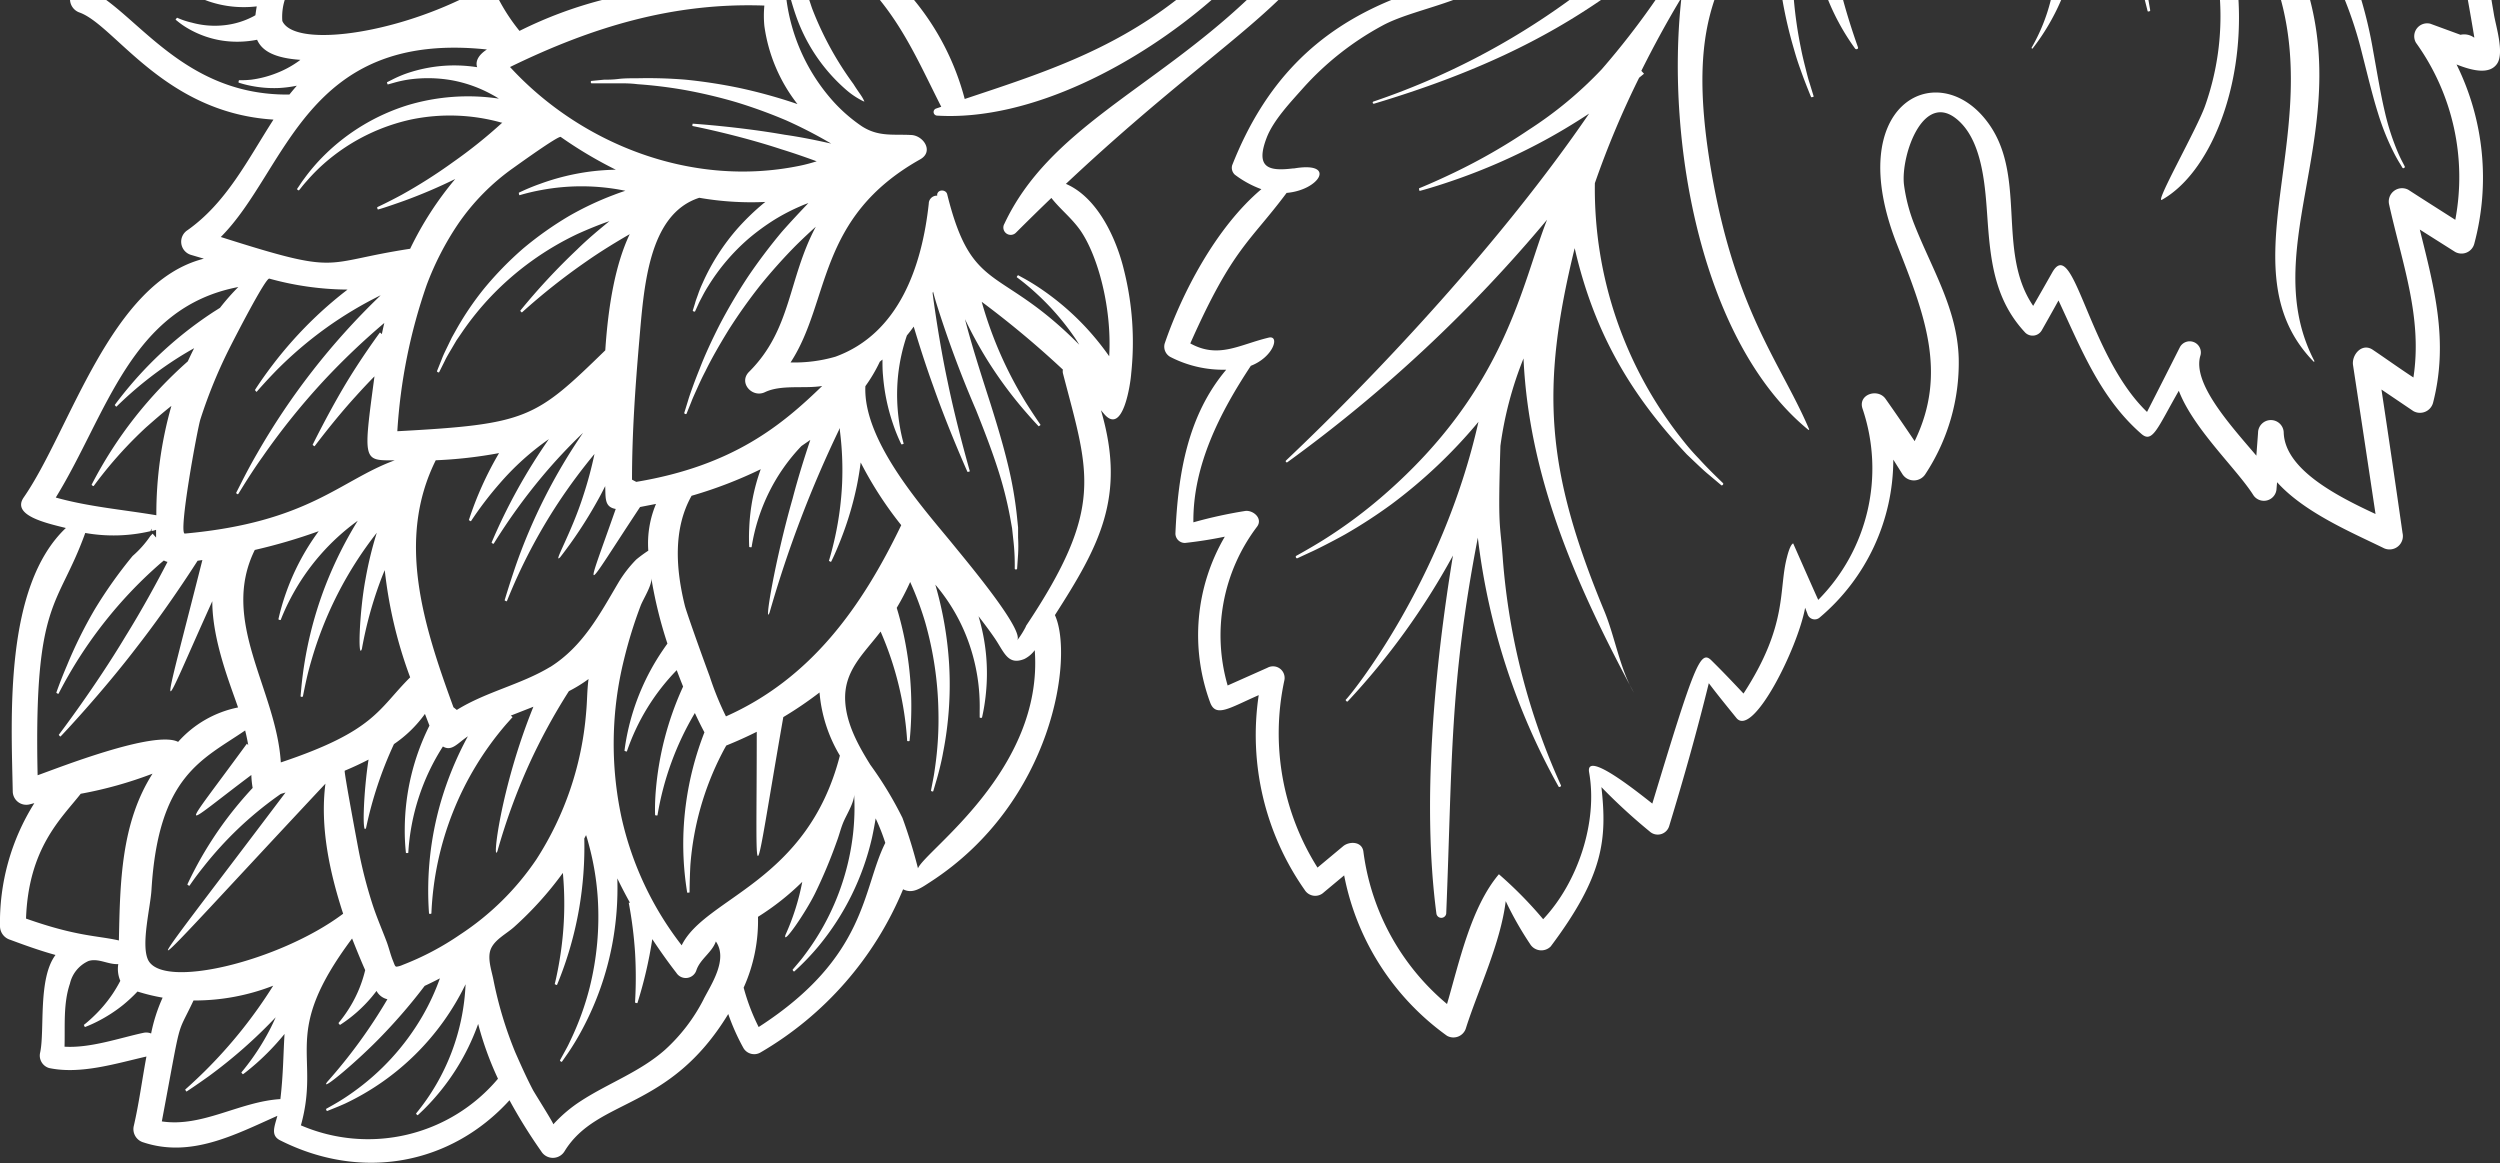 <svg id="Warstwa_1" data-name="Warstwa 1" xmlns="http://www.w3.org/2000/svg" viewBox="0 0 282.39 131.4"><rect x="0" y="0" width="282.39" height="131.4" fill="#333333" stroke="none"/><defs><style>.cls-1{fill:#fff;}</style></defs><title>SBR_szyszka chmielu0</title><path class="cls-1" d="M209.54,5.48c.1.15.4.07.33-.14-.67-1.89-1.22-3.65-1.68-5.34h-1.69A26,26,0,0,0,209.54,5.48Z"/><path class="cls-1" d="M202.64,5.56c.23.83.48,1.59.72,2.25.53,1.52,1.22,3.17,1.22,3.17s.31,0,.28-.11l-.46-1.5c-.16-.47-.3-1.06-.47-1.73s-.36-1.43-.52-2.27A47.72,47.72,0,0,1,202.63,0h-1.29A49.34,49.34,0,0,0,202.64,5.56Z"/><path class="cls-1" d="M242.58,1.23c0,.13.31.07.3-.06L242.68,0h-.41Z"/><path class="cls-1" d="M190.53,51.32c1.24,1.18,1.93,1.85,2.5,2.31l1.4,1.18c.11.08.29-.13.2-.23s-1.5-1.41-2.73-2.77a24.89,24.89,0,0,1-1.75-2,45.54,45.54,0,0,1-10-29.12,102.26,102.26,0,0,1,5-11.91l.55-.45L185.4,8c1.36-2.73,2.82-5.41,4.37-8H187a89.62,89.62,0,0,1-6.07,7.82,44.33,44.33,0,0,1-8.26,6.85,66.6,66.6,0,0,1-8.38,4.81c-2.39,1.15-4,1.79-4,1.79s0,.31.09.29,1.72-.45,4.25-1.34a68,68,0,0,0,9-3.92c2.09-1.09,4.11-2.31,5.87-3.47-9.85,14.4-23.75,29.26-34.23,39.18-.1.09,0,.28.15.2a162.48,162.48,0,0,0,29.33-27.39c-2.89,7.34-4.63,19.06-18.38,31.05A54.48,54.48,0,0,1,149.47,61c-1.42.89-3.12,1.82-3.06,1.79-.11.07,0,.32.13.27l1.51-.7c.58-.25,2.55-1.25,3.89-2a56.47,56.47,0,0,0,5.22-3.39A57.23,57.23,0,0,0,167,47.65c-4.09,18.2-14.53,31-15,31.4,0,.1.15.25.23.18a80.64,80.64,0,0,0,11.89-16.48c-2.06,12.55-3.53,27.82-1.87,40.44a.56.56,0,0,0,1.11,0c.7-17.2.36-25.83,3.57-42.46a76.07,76.07,0,0,0,9.12,28.12c.07.11.32,0,.27-.14a75.93,75.93,0,0,1-6.56-25.47c-.31-4.46-.58-3.05-.28-12.87a41.09,41.09,0,0,1,2.61-9.88c.64,14,6.39,26.39,12.46,37.74-1.58-2.7-2.13-6.3-3.33-9.2-6.63-16-7.22-25.18-3.35-41C180.1,37.76,184.35,44.73,190.53,51.32Z"/><path class="cls-1" d="M261.36,40.87a0,0,0,0,0,.08-.06C255.11,28.69,265.09,16,260.94,0h-3.29C262,16.06,251.56,30.84,261.36,40.87Z"/><path class="cls-1" d="M266.8,6c.63,2.46,1.18,4.79,1.8,6.75a27.86,27.86,0,0,0,1.84,4.58c.27.53.51.93.68,1.2l.25.42c.08.12.32,0,.26-.15l-.22-.43c-.15-.28-.35-.68-.58-1.22a27.3,27.3,0,0,1-1.47-4.6c-.47-2-.84-4.29-1.3-6.81A48.79,48.79,0,0,0,266.73,0h-1.86A44.21,44.21,0,0,1,266.8,6Z"/><path class="cls-1" d="M249.09,11.92c-.87,2.54-5.82,11.2-4.87,10.64,5.3-3,9.21-12.36,8.63-22.56h-2.09A30.28,30.28,0,0,1,249.09,11.92Z"/><path class="cls-1" d="M120.4,20.77c11-10.34,18.72-15.68,24-20.77h-3.57c-10.8,10.17-22.38,14.63-27.38,25.28a.83.83,0,0,0,1.31,1q2-2,4-3.92c1,1.28,2.25,2.22,3.27,3.66,2,2.89,3.58,8.8,3.26,14.22a31,31,0,0,0-2.74-3.37,29.92,29.92,0,0,0-5-4.26c-.74-.5-1.38-.88-1.83-1.13l-.71-.39c-.06,0-.19.19-.15.23a26.56,26.56,0,0,1,2.24,1.86,28.79,28.79,0,0,1,4.16,4.76c.23.32.44.65.65,1-9-9.1-12.09-5.6-14.92-17-.13-.53-1-.59-1.13,0l0,.16a.91.91,0,0,0-.95.9c-.76,7-3.32,14.66-10.54,17.29a16.59,16.59,0,0,1-5.07.65C93.83,34,92.21,24.59,103.94,18c1.57-.88.38-2.68-1-2.75-2.06-.11-3.72.23-5.61-1a17.86,17.86,0,0,1-3.64-3.29A21.39,21.39,0,0,1,88.84,0H68a47.29,47.29,0,0,0-9.32,3.49A21.47,21.47,0,0,1,56.37,0H51.89c-8.7,4.12-18.73,5.21-20,2.37A6.4,6.4,0,0,1,32.16,0h-9l.35.13a12.12,12.12,0,0,0,3.4.66A12.6,12.6,0,0,0,29,.72c-.06.35-.11.69-.15,1l-.23.13a9.11,9.11,0,0,1-3.29,1,9.78,9.78,0,0,1-3.65-.29A8.86,8.86,0,0,1,20,2s-.18.2-.16.23l.39.31a8.86,8.86,0,0,0,1.1.73,11,11,0,0,0,3.86,1.33,11.47,11.47,0,0,0,3.85-.11c.56,1.28,2,2.07,4.89,2.27l-.24.18a11.28,11.28,0,0,1-2.48,1.33A12,12,0,0,1,28.39,9,11.19,11.19,0,0,1,27,9.06a.45.45,0,0,0-.05.27,11.65,11.65,0,0,0,1.38.36,13.22,13.22,0,0,0,3.2.25,13.66,13.66,0,0,0,2-.26q-.43.49-.84,1C22.09,10.81,16.77,3.5,12,0l.07,0H7.91A1.6,1.6,0,0,0,9,1.42c4,1.46,9.55,11.32,21.89,12.09C28,18,25.61,22.87,21.18,26a1.55,1.55,0,0,0,.39,2.79l1.46.43C12.45,31.87,7.92,48.64,2.67,56.2c-1.36,2,2.45,2.87,4.77,3.44-7,6.64-6.16,21.45-6,29.76a1.53,1.53,0,0,0,1.9,1.46l.54-.14A25.29,25.29,0,0,0,0,104.66a1.62,1.62,0,0,0,1.17,1.5c1.5.56,3.26,1.2,5.1,1.71-2,2.66-1.2,8.48-1.73,11a1.47,1.47,0,0,0,1,1.77c3.55.75,7.55-.51,11-1.3-.49,2.61-.83,5.26-1.43,7.85a1.56,1.56,0,0,0,1.09,1.85c5.36,1.77,10.28-.84,15.13-3-.3,1.17-.81,2.21.32,2.77,9.38,4.72,19.4,2.62,25.9-4.53a59,59,0,0,0,3.58,5.76,1.54,1.54,0,0,0,2.64,0c3.73-6.07,11.8-4.49,18.49-15.5a24.63,24.63,0,0,0,1.72,3.85,1.41,1.41,0,0,0,1.91.5,38.3,38.3,0,0,0,16.12-18.44c1.06.54,1.93-.08,3.05-.81,13.93-9,16.24-25.48,14.1-30.16,5-7.81,8.08-13.37,5.2-23.14l.34.4c2.14,2.55,3-3.38,3.08-4.59a33.47,33.47,0,0,0-.82-11.64C126.12,27,124,22.31,120.4,20.77ZM94.87,48.35l0,.29a35.25,35.25,0,0,1,.25,6,35.92,35.92,0,0,1-.79,6c-.36,1.64-.7,2.71-.7,2.71s.22.15.25.1.51-1,1.13-2.6a37.15,37.15,0,0,0,1.78-6c.18-.88.32-1.76.43-2.61a41.94,41.94,0,0,0,4.58,7.08C97.36,68.54,91.62,76.64,82,80.92a34,34,0,0,1-1.83-4.5c-1.23-3.33-2.66-7.39-2.81-8C76.35,64.34,76,59.76,78.12,56a48.84,48.84,0,0,0,7.81-3,22.22,22.22,0,0,0-1.3,6.66,20.3,20.3,0,0,0,0,2.13s.26.06.27,0a21.49,21.49,0,0,1,2-6.25,21,21,0,0,1,3.63-5.16l1-.69c-.67,2-1.39,4.29-2,6.63-2,7-3.26,14.56-2.6,12.87A129.93,129.93,0,0,1,94.87,48.35ZM84.61,42c-1.23,1.23.37,3,1.81,2.29,1.85-.87,4.41-.36,6.45-.69h0c-4.49,4.35-10,9-21,10.83l-.48-.25c0-5.16.36-10.34.8-15.47.54-6.19,1-14.5,6.8-16.37a34.17,34.17,0,0,0,7.46.47l-.18.14a27.34,27.34,0,0,0-2.9,2.79,24.34,24.34,0,0,0-4,6.22c-.21.45-.38.88-.51,1.26s-.27.71-.34,1l-.27.87c0,.07.22.15.26.09l.37-.81c.11-.26.28-.56.46-.91s.4-.74.66-1.15a23.17,23.17,0,0,1,4.54-5.34,25.48,25.48,0,0,1,3-2.19,22.46,22.46,0,0,1,2.84-1.47c.33-.15.64-.27.93-.37-.95,1-1.95,2.06-3,3.25a62.86,62.86,0,0,0-3.81,5.05,62,62,0,0,0-3.2,5.42c-.91,1.79-1.69,3.48-2.27,5-.3.74-.56,1.42-.77,2s-.41,1.14-.54,1.59l-.43,1.39c0,.11.21.19.26.09l.54-1.34c.16-.43.4-.94.66-1.52s.56-1.24.93-1.94c.69-1.42,1.6-3,2.63-4.68a60.62,60.62,0,0,1,3.55-5c1.31-1.62,2.7-3.17,4.07-4.55.76-.75,1.51-1.45,2.22-2.09C89,31.53,89.42,37.21,84.61,42ZM28.39,87.54A10,10,0,0,0,28.54,89a43.87,43.87,0,0,0-2.95,3.52,42.57,42.57,0,0,0-3.22,5c-.77,1.42-1.21,2.39-1.21,2.39s.2.18.24.14S22,99.14,23,97.9a41.42,41.42,0,0,1,3.88-4.27A40.93,40.93,0,0,1,31.26,90l.45-.32.54-.16c-18.26,24.22-18.56,23.64,4.51-1-.63,4.87.47,10,2,14.69-7.13,5.37-20.64,8.69-22.08,5.11-.73-1.8.31-5.84.43-7.81.78-12.9,5.72-14.68,10.58-18,.15.59.26,1.14.35,1.66L27.89,84C20.14,94.6,20.14,93.73,28.39,87.54Zm3.33-1.42c-.51-8.26-6.92-15.94-2.94-24A62.68,62.68,0,0,0,36,60a26.69,26.69,0,0,0-3.78,7.22,25.41,25.41,0,0,0-.77,2.72c0,.06.23.13.26.08a23.59,23.59,0,0,1,1.16-2.52,25.25,25.25,0,0,1,7.54-8.68,45.22,45.22,0,0,0-3.6,7.2,43.49,43.49,0,0,0-2.76,11.52l-.1,1.1c0,.08.25.12.27,0,.26-1.28.48-2.41.91-3.88a42.37,42.37,0,0,1,7.43-14.58,41.76,41.76,0,0,0-1.27,5.22c-.7,3.71-.89,9.28-.41,7.89a44.31,44.31,0,0,1,2-7.42c.18-.5.38-1,.58-1.47a50.32,50.32,0,0,0,2.87,12.11C42.7,80.12,42.37,82.56,31.72,86.12ZM29,44.25s.85-1,2.26-2.45a44.56,44.56,0,0,1,5.54-4.73A44,44,0,0,1,43,33.35l-.17.17A79.47,79.47,0,0,0,29.06,51.19c-.76,1.31-1.35,2.44-1.75,3.23l-.63,1.24c0,.1.18.22.24.13l.73-1.18c.47-.74,1.14-1.8,2-3A79.1,79.1,0,0,1,36.57,43a80,80,0,0,1,6.84-6.52c-.1.42-.19.84-.28,1.26l-.21-.19s-2.22,3-4.11,6.21-3.5,6.49-3.5,6.49.2.18.23.15,2.18-2.93,4.62-5.61c.72-.8,1.45-1.58,2.14-2.28C41,52.2,41,52,44.58,52c-6.16,2.25-9.7,7-23.7,8.27-.77.07,1.42-11.87,1.76-12.92A55.7,55.7,0,0,1,26.09,39c.34-.67,3.9-7.63,4.33-7.53a33.79,33.79,0,0,0,8.84,1.24c-1.16.89-2.37,1.91-3.52,3a45.68,45.68,0,0,0-5,5.58c-1.23,1.62-1.94,2.76-1.94,2.76S28.95,44.3,29,44.25Zm29.69-22.2a23.33,23.33,0,0,1,2.49-.59,24.63,24.63,0,0,1,9.46.09c-.42.14-.86.29-1.32.47a34.62,34.62,0,0,0-5.06,2.39,38.68,38.68,0,0,0-5.19,3.68,38,38,0,0,0-4.4,4.52,33.47,33.47,0,0,0-3.07,4.51l-.56,1-.45.93c-.28.58-.53,1.08-.69,1.52l-.54,1.35c0,.1.2.2.25.11l.64-1.28c.19-.41.48-.89.8-1.43l.51-.87.63-.92a32.58,32.58,0,0,1,3.34-4.12,33.08,33.08,0,0,1,9.74-7c1.25-.56,2.45-1.05,3.57-1.43-1.15.94-2.43,2-3.65,3.2a72.68,72.68,0,0,0-6.42,6.91c0,.05.15.23.2.19a72.19,72.19,0,0,1,7.28-5.76c1.7-1.19,3.46-2.25,4.88-3.07-1.63,3.42-2.43,8.09-2.76,13.12-7.92,7.71-8.79,8.35-23.49,9.14A61.7,61.7,0,0,1,48.2,32.18a33,33,0,0,1,3.51-6.83,25.16,25.16,0,0,1,6.3-6.4c.44-.31,5.08-3.66,5.33-3.48a47.37,47.37,0,0,0,6.22,3.7,26.89,26.89,0,0,0-2.91.21A26.43,26.43,0,0,0,61,20.77a23.61,23.61,0,0,0-2.4,1S58.63,22.06,58.69,22.05Zm-19.74,65c.91-.38,1.81-.8,2.68-1.25-.58,3.69-.75,8.85-.27,7.68a43.79,43.79,0,0,1,3.14-9.43A13.89,13.89,0,0,0,48,80.64c.16.41.33.87.51,1.32a26.38,26.38,0,0,0-2.79,11.6,23.49,23.49,0,0,0,.13,2.76c0,.06.26.05.27,0a24.91,24.91,0,0,1,3.91-12c1,.6,1.65-.37,2.82-1.15a37.56,37.56,0,0,0-3.06,7.42,36,36,0,0,0-1.33,12.58c0,.08.26.08.27,0a34.92,34.92,0,0,1,8.48-21.4l.69-.77-.2-.17,2.55-1c-3.73,9.2-4.69,17.86-4.06,16.31a69.27,69.27,0,0,1,3.56-9.78,67.58,67.58,0,0,1,4.51-8.29,15.84,15.84,0,0,0,2.22-1.37c-.17,1.24-.15,2.51-.27,3.75a35.91,35.91,0,0,1-5.62,16.62,30.64,30.64,0,0,1-8.61,8.49A31.51,31.51,0,0,1,45.46,109a2.21,2.21,0,0,1-.66.19c-.18,0-.22-.19-.4-.64-.29-.7-.46-1.47-.73-2.19-.55-1.45-1.17-2.87-1.64-4.35a52.31,52.31,0,0,1-1.51-5.9C40.38,95.37,38.83,87.11,38.94,87.07Zm23.2-11.72c-3.31,2-7.23,2.8-10.55,4.86l-.38-.3c-3.38-9.25-6.48-18.89-2-27.9a49.8,49.8,0,0,0,7.15-.81,38.15,38.15,0,0,0-3.41,7.57s.22.15.24.12a39.14,39.14,0,0,1,3.21-4.22A30,30,0,0,1,62,49.6a64.32,64.32,0,0,0-6.47,11.68c0,.06.2.18.24.13a65.76,65.76,0,0,1,5.55-7.68,60.4,60.4,0,0,1,4.54-4.84A63.37,63.37,0,0,0,58.22,64C57.45,66.27,57,67.81,57,67.81s.22.16.26.09a62.21,62.21,0,0,1,5.8-11.11,63.41,63.41,0,0,1,4.09-5.51,43.88,43.88,0,0,1-1.25,4.66c-1.37,4.33-3.53,7.88-2.62,7a49.7,49.7,0,0,0,4.16-6.29c.33-.58.63-1.16.92-1.74.06,1.35-.1,2.36,1.19,2.58-3.6,10.27-3.84,9.73,2.75-.22l1.8-.35a11.5,11.5,0,0,0-.87,5.28,15.47,15.47,0,0,0-1.36,1,13.87,13.87,0,0,0-2,2.58C67.75,69.37,65.86,73,62.15,75.34ZM86.34.63a11.83,11.83,0,0,0,0,2.3,18.39,18.39,0,0,0,3.74,8.83l-.49-.17a59,59,0,0,0-6-1.64A58.12,58.12,0,0,0,77.44,9,52.52,52.52,0,0,0,72,8.84c-.79,0-1.51,0-2.15.08S68.7,9,68.24,9l-1.43.14c-.11,0-.09.27,0,.27l1.43,0c.45,0,1,0,1.64,0s1.34,0,2.12.1a51.67,51.67,0,0,1,5.26.64,56.68,56.68,0,0,1,5.89,1.39,57,57,0,0,1,5.66,2.06A51.33,51.33,0,0,1,93.51,16l.38.22c-1.6-.36-3.42-.74-5.26-1-5.18-.91-10.38-1.25-10.38-1.25s-.1.25,0,.27,5.09,1,10,2.62c1.4.43,2.77.91,4,1.36-.64.2-1.29.38-2,.52C78,21.23,65.53,16.19,57.61,7.57,66.82,3.08,76,.26,86.34.63ZM55,5.59c-1.06.68-1.31,1.43-1.1,2a17.17,17.17,0,0,0-2.72-.2,16.69,16.69,0,0,0-5.3.92A13.62,13.62,0,0,0,44.29,9l-.58.29s.05.26.1.25l.61-.17A13.11,13.11,0,0,1,46.06,9a15.54,15.54,0,0,1,5,.07A15,15,0,0,1,55.6,10.7c.28.15.53.3.75.44a23.71,23.71,0,0,0-10.29.74,23.18,23.18,0,0,0-9.39,5.62,21.44,21.44,0,0,0-2.33,2.71c-.26.34-.44.63-.57.82l-.2.29c-.05.09.15.23.22.16l.22-.27c.14-.18.35-.44.63-.75A20.9,20.9,0,0,1,37.16,18a22,22,0,0,1,9.32-4.51,21.57,21.57,0,0,1,10.16.36l.1,0a55,55,0,0,1-5.59,4.48A57.84,57.84,0,0,1,45.38,22c-1.63.88-2.77,1.4-2.77,1.4s0,.27.1.26,1.19-.35,3-1a58.85,58.85,0,0,0,5.71-2.44,37.48,37.48,0,0,0-5.09,7.88c-10.21,1.55-7.53,3.08-21.39-1.33C32.44,19.27,34.44,3.41,55,5.59ZM6.3,56.2c5.83-9.48,8.45-21.45,20.62-23.78a25.3,25.3,0,0,0-2.07,2.35l-.68.43a43.52,43.52,0,0,0-9.45,8.33c-1.1,1.3-1.76,2.22-1.76,2.22s.16.22.2.18a42.21,42.21,0,0,1,6.95-5.52c.6-.38,1.21-.74,1.82-1.08-.25.49-.49,1-.72,1.49a48.77,48.77,0,0,0-5.95,6.29,47.53,47.53,0,0,0-4.91,7.64c0,.05.19.19.23.15s.65-.91,1.72-2.2a46.73,46.73,0,0,1,4.19-4.42c1-.88,1.94-1.7,2.87-2.43a44.64,44.64,0,0,0-1.7,12.35C13.84,57.56,10,57.24,6.3,56.2Zm3.32,4A18.34,18.34,0,0,0,17,60l.11-.29a.84.84,0,0,1,0,.26c.17,0,.35-.07.52-.12,0,.31,0,.6,0,.87l-.39-.44-.26.27a11.7,11.7,0,0,1-2,2.25,51.13,51.13,0,0,0-4.26,6A50.61,50.61,0,0,0,7.55,75.2C6.78,77,6.36,78.25,6.36,78.25s.21.17.25.11.58-1.16,1.57-2.83a49.54,49.54,0,0,1,4.05-5.79A49,49,0,0,1,17,64.64c.59-.54,1.1-1,1.51-1.33a1.56,1.56,0,0,0,.41.16c-1.17,2.26-2.86,5.38-4.75,8.42C10.74,77.62,6.64,83,6.64,83s.14.24.21.18,4.65-4.89,8.76-10.29c2.82-3.63,5.37-7.46,6.71-9.55l.54-.08c-5,19.75-5,18.16,1.12,4.65,0,4.42,2,9.34,2.91,12a12.3,12.3,0,0,0-6.77,3.89c-2.67-1.37-13.69,3-15.87,3.77C3.81,67.63,6.55,68.75,9.62,60.23ZM2.94,103.76c.28-8,4-11.32,6.18-14.1a45.51,45.51,0,0,0,8.11-2.27c-3.54,5.56-3.67,12.19-3.8,18.84C11,105.67,8.74,105.81,2.94,103.76Zm13.28,12.9c-2.71.58-6,1.75-8.93,1.57.07-2.36-.16-4.85.61-7.12A3.7,3.7,0,0,1,10,108.55c1.12-.35,2.21.42,3.36.35a3.42,3.42,0,0,0,.23,1.89,15.05,15.05,0,0,1-.9,1.52,15.34,15.34,0,0,1-2.08,2.46,14.39,14.39,0,0,1-1.14,1s.1.25.13.24a14.82,14.82,0,0,0,1.41-.63,16.65,16.65,0,0,0,2.9-1.87A17.19,17.19,0,0,0,15.53,112a21.51,21.51,0,0,0,2.84.69,18.49,18.49,0,0,0-1.3,4.05A1.45,1.45,0,0,0,16.22,116.66Zm15.45,7.49c-4.61.28-8.82,3.21-13.39,2.52,2.32-12.32,1.55-9.35,3.58-13.66a24.42,24.42,0,0,0,9-1.67A53.76,53.76,0,0,1,23.13,121c-1.29,1.27-2.21,2.07-2.21,2.07s.11.25.16.22,1-.65,2.51-1.73a55.64,55.64,0,0,0,7.55-6.65c-.17.38-.35.77-.54,1.15a26.74,26.74,0,0,1-2.16,3.56c-.67.93-1.18,1.52-1.18,1.52s.15.22.19.2.63-.46,1.51-1.23a28,28,0,0,0,3-3.1l.18-.22C32,119,32,121.38,31.67,124.16Zm2.31,3c2.29-8.2-2.38-10.2,5.79-21.14.58,1.46,1.06,2.63,1.48,3.57a14.43,14.43,0,0,1-2.15,4.83,14,14,0,0,1-.87,1.15s.15.22.18.21A15.92,15.92,0,0,0,42,112.6c.18-.22.36-.44.53-.67a1.86,1.86,0,0,0,1.23.94,59,59,0,0,1-6.81,9.35c-.9,1.27,3.52-2.42,6.26-5.3a62.2,62.2,0,0,0,4.76-5.56q.86-.4,1.72-.85a25.84,25.84,0,0,1-2,4.31,27.4,27.4,0,0,1-7.83,8.56,24.26,24.26,0,0,1-2.15,1.38l-.85.48c-.06,0,0,.27.11.25,1.47-.59,1.29-.52,2-.83a28.8,28.8,0,0,0,13.62-13.48,24.63,24.63,0,0,1-5.59,14.59c0,.06.14.23.2.19l.64-.61a25.78,25.78,0,0,0,6.17-9.69,36.23,36.23,0,0,0,2.24,6.19A19.18,19.18,0,0,1,34,127.12Zm45.5-14.28a19.94,19.94,0,0,1-4.35,5.7c-2.82,2.5-6.36,3.75-9.48,5.77A15.72,15.72,0,0,0,62.5,127c.07-.07-2.11-3.52-2.3-3.88-.73-1.39-1.36-2.81-2-4.26a44,44,0,0,1-2.48-8.26c-.22-1.08-.72-2.47-.24-3.49s1.74-1.64,2.59-2.4a39,39,0,0,0,5.51-6.11,38.47,38.47,0,0,1-.37,9.84c-.27,1.64-.55,2.72-.55,2.72s.23.14.26.09a40.54,40.54,0,0,0,2.5-8.65A41.23,41.23,0,0,0,66,94.71l.2-.38c.11.32.21.68.32,1.1a30.69,30.69,0,0,1,1,6,33,33,0,0,1-.91,10.1,31.75,31.75,0,0,1-2.14,5.92c-.38.81-.27.59-1.22,2.32,0,.08.17.22.23.15l.7-1a29.1,29.1,0,0,0,1.67-2.8,33.51,33.51,0,0,0,3.29-9.37,34.33,34.33,0,0,0,.59-7.53q.65,1.35,1.43,2.75h-.14a46.54,46.54,0,0,1,.71,5.57,48,48,0,0,1,0,5.71s.25.09.27.05a48.06,48.06,0,0,0,1.68-7.22c.83,1.25,1.72,2.52,2.72,3.81a1.26,1.26,0,0,0,2.27-.32c.44-1.26,1.77-2,2.19-3.23C82.25,108.34,80.38,111.13,79.49,112.84ZM77,106.78a36.44,36.44,0,0,1-6.79-14.41,39.59,39.59,0,0,1,.29-17.94,51,51,0,0,1,1.86-6c.26-.7,1.33-2.37,1.21-3.13a48.81,48.81,0,0,0,1.82,7.4c-.18.24-.37.52-.58.83a26.23,26.23,0,0,0-3.9,9.11c-.28,1.3-.37,2.17-.37,2.17s.24.11.27.07a24.47,24.47,0,0,1,5.63-9.18c.24.64.48,1.26.72,1.85l-.09.2a35.12,35.12,0,0,0-3,11.64C73.94,91,74,92.08,74,92.08s.26.08.27,0a33.18,33.18,0,0,1,4.22-11.54c.39.85.76,1.58,1.08,2.18a34.9,34.9,0,0,0-2.09,8.09,34.06,34.06,0,0,0,.14,10c0,.06.27,0,.27,0s0-1.23.09-3.05a32.91,32.91,0,0,1,3.57-12.65c.17-.33.33-.63.49-.9q1.74-.7,3.44-1.55c0,19.08-.59,18.86,3-1.66a42.55,42.55,0,0,0,4.09-2.78,16.53,16.53,0,0,0,2.3,7.13C91.18,99.7,79.65,101.35,77,106.78Zm8.7,9.24A23.39,23.39,0,0,1,84,111.56a18.37,18.37,0,0,0,1.62-8,29.12,29.12,0,0,0,5-3.95,26.61,26.61,0,0,1-1.9,6c-.36,1.3,2.3-2.55,3.37-4.75a56.19,56.19,0,0,0,2.43-5.81c.3-.79.46-1.55.81-2.33s1.19-2.17,1.15-3a26.69,26.69,0,0,1-.13,4.52A27.94,27.94,0,0,1,91,107.72c-.48.64-.34.48-1.47,1.81,0,.07.13.25.19.2a27.91,27.91,0,0,0,2.78-2.9,29.58,29.58,0,0,0,6-12.21c.16-.75.3-1.48.41-2.18A23,23,0,0,1,100,95.21C97.38,100.4,98,108.07,85.71,116Zm18-17.9a57.84,57.84,0,0,0-1.76-5.73,41.47,41.47,0,0,0-3.63-6c-1.35-2.17-2.7-4.59-2.84-7.2-.18-3.42,2.08-5.33,4-7.85a36.69,36.69,0,0,1,3,12.34c0,.05.26.06.27,0s.13-1.06.18-2.67a38.49,38.49,0,0,0-1.46-11.78l-.17-.57a28.5,28.5,0,0,0,1.52-2.92,35.78,35.78,0,0,1,1.69,4.53A39.19,39.19,0,0,1,106,80.35a38,38,0,0,1-.38,6.34c-.13.89-.08.65-.46,2.6,0,.09.23.16.26.07l.35-1.19c.14-.45.56-2,.76-3.18a39.68,39.68,0,0,0,.68-9.95,41.07,41.07,0,0,0-1.56-9l.26.31a20.82,20.82,0,0,1,3.58,6.42,21.55,21.55,0,0,1,1.17,7.53l0,.73c0,.06.25.1.27,0a21.56,21.56,0,0,0,.43-2.67,22.34,22.34,0,0,0-.83-8.75c.61.79,1.21,1.58,1.78,2.41,1.11,1.6,1.49,3.18,3.39,2.42a3.23,3.23,0,0,0,1.18-1C117.9,87,104.4,96.13,103.68,98.11Zm12.19-27.37a10.21,10.21,0,0,1-1,1.59c.85-1.12-5.54-8.75-7.14-10.72-3.11-3.84-10.29-11.65-10-18h0a17.32,17.32,0,0,0,1.63-2.76l.3-.25c0,.59,0,1.2.06,1.8a22.33,22.33,0,0,0,1.13,5.47,19.73,19.73,0,0,0,.94,2.31s.26,0,.26-.09a19.44,19.44,0,0,1-.5-2.38,21.2,21.2,0,0,1-.13-5.27,20.84,20.84,0,0,1,1-4.56q.4-.48.77-1c.56,1.87,1.33,4.31,2.2,6.71,1.74,4.95,3.87,9.7,3.87,9.7s.27,0,.26-.09-1.45-5-2.49-10.05c-1-4.67-1.62-9.38-1.71-10.07l.06-.14c.1.4.22.82.35,1.25a123.54,123.54,0,0,0,4.5,12.12c.86,2.16,1.7,4.32,2.37,6.38a43.46,43.46,0,0,1,1.48,5.74l.22,1.23.12,1.12a25.08,25.08,0,0,1,.18,3.44c0,.12.26.14.27,0L115,62.6a16.73,16.73,0,0,0,0-1.86l0-1.15-.13-1.27a44.36,44.36,0,0,0-1.06-6c-.52-2.15-1.2-4.4-1.9-6.63-1.09-3.39-2.17-6.75-2.91-9.64a48.07,48.07,0,0,0,2.4,4.42,46.71,46.71,0,0,0,3.92,5.43c1.17,1.39,2,2.25,2,2.25s.24-.12.21-.17-.7-1-1.64-2.49a44.7,44.7,0,0,1-5-11.4,107.45,107.45,0,0,1,9.17,7.66,1.11,1.11,0,0,0,0,.4C123,53.47,124.84,57.31,115.87,70.74Z"/><path class="cls-1" d="M229.61,5.46A25,25,0,0,0,232.82,0h-1.17a20.61,20.61,0,0,1-2.16,5.37C229.44,5.44,229.56,5.54,229.61,5.46Z"/><path class="cls-1" d="M281.43,0h-2.67c.25,1.39.49,2.78.72,4.17,0,0,0,.06,0,.09a1.9,1.9,0,0,0-1.55-.33l-3.41-1.25a1.46,1.46,0,0,0-1.62,2.15,26,26,0,0,1,4.44,20c-1.77-1.13-3.54-2.25-5.3-3.39a1.5,1.5,0,0,0-2.17,1.68c1.49,6.7,3.78,12.76,2.74,19.52-1.53-1-3.06-2.1-4.59-3.13-1.22-.83-2.41.57-2.23,1.74q1.28,8.4,2.54,16.81c-4.3-2-10.2-5-10.37-9.16a1.45,1.45,0,0,0-2.9,0c-.06.86-.13,1.71-.19,2.57-3-3.52-7.3-8.24-6.31-11.34a1.26,1.26,0,0,0-2.32-.93q-1.85,3.67-3.72,7.33c-6.66-6.39-8.28-20.05-10.71-15.75-.71,1.26-1.43,2.52-2.15,3.77-4.26-6.24-.51-15-5.39-21.06-5.66-7.07-16.17-1.58-10,14.1,3.11,7.89,5.75,14.54,2,22.24q-1.61-2.4-3.28-4.77c-.86-1.24-3.14-.53-2.61,1.09a21.08,21.08,0,0,1-5,21.61c-.62-1.36-2.43-5.48-2.83-6.38-.32.12-.61,1.19-.69,1.52-1,3.71.17,7.61-4.92,15.44-1.19-1.27-2.39-2.53-3.63-3.75s-1.89.39-6.67,16.18c-2-1.58-7.57-6-7.14-3.53,1,5.6-1.27,12.43-5.19,16.59a45.69,45.69,0,0,0-5-5.08c-3.17,3.74-4.49,10-5.86,14.66A26.94,26.94,0,0,1,154,96.17c-.17-1.15-1.59-1.16-2.28-.59L148.82,98a28.42,28.42,0,0,1-3.75-21.12,1.31,1.31,0,0,0-1.91-1.45l-4.49,2A20.33,20.33,0,0,1,142,59.48c.68-.94-.48-1.9-1.37-1.76A51.75,51.75,0,0,0,134.8,59c-.07-6.41,3-12.4,6.49-17.68,2.58-1,3.31-3.5,2-3.18-3.33.8-5.65,2.41-8.84.65,4.82-10.84,6.68-11.37,10.88-17,3.75-.32,5.69-3.6.81-2.76a.3.3,0,0,0-.13,0c-2.62.31-4.27,0-2.93-3.48.77-2,2.75-4.06,4.13-5.62a33.21,33.21,0,0,1,8.87-7c2.09-1.16,5.22-1.88,8.1-2.94h-7c-8.57,3.52-14.33,9.38-18,18.68a1.06,1.06,0,0,0,.3,1.06,11.45,11.45,0,0,0,3,1.64c-5.13,4.32-9,11.79-10.93,17.46a1.33,1.33,0,0,0,.63,1.48,13,13,0,0,0,6.33,1.45c-4.32,5.12-5.45,11.66-5.74,18.51a1.07,1.07,0,0,0,1.08,1.06q2.28-.25,4.5-.71a22,22,0,0,0-1.66,18.72c.64,1.75,2.17.63,5.49-.82a30.46,30.46,0,0,0,5.19,22,1.4,1.4,0,0,0,2.17.27l2.29-1.91A29.1,29.1,0,0,0,163.45,117a1.48,1.48,0,0,0,2.15-.91c1.36-4.28,3.89-9.51,4.48-14.3a38.31,38.31,0,0,0,2.75,4.84,1.49,1.49,0,0,0,2.33.28c6-8,6.38-12.13,5.73-18a64.62,64.62,0,0,0,5.44,5,1.35,1.35,0,0,0,2.22-.62c1.63-5.35,3.14-10.7,4.47-16.12,1,1.33,2.06,2.62,3.11,3.92,1.85,2.32,6.93-7.85,7.77-12.44.09.24.18.47.27.71a.85.85,0,0,0,1.4.37,23.37,23.37,0,0,0,8.29-17.81l1,1.59a1.54,1.54,0,0,0,2.65,0,22.87,22.87,0,0,0,3.74-13c-.15-5.57-3-10.06-5-15.12a19,19,0,0,1-1.18-4.5c-.41-3.32,2.3-11.21,6.43-7,2.51,2.57,2.76,7.48,3,10.87.34,4.81.84,9.16,4.27,12.82a1.19,1.19,0,0,0,1.86-.27c.63-1.11,1.26-2.23,1.89-3.37,2.55,5.43,4.7,11,9.34,15.05,1.28,1.15,1.83-.63,4.25-4.85,1.66,4.32,6.52,8.8,8.4,11.76a1.43,1.43,0,0,0,2.64-.72l.06-.71c3.09,3.43,8.47,5.69,12,7.42a1.51,1.51,0,0,0,2.17-1.69Q270.21,52,269,44l3.61,2.44a1.53,1.53,0,0,0,2.22-.95c1.78-6.93.13-13-1.5-19.56l4,2.53a1.49,1.49,0,0,0,2.15-.91,28.85,28.85,0,0,0-2-20.27c1.85.74,3.74,1.15,4.58-.08s-.15-4.28-.36-5.6C281.6,1,281.51.51,281.43,0Z"/><path class="cls-1" d="M105.85,13.06c10.62.64,22.78-5.92,31-13.06h-4c-7.57,5.88-15.6,8.42-23.88,11.18A29.24,29.24,0,0,0,103.25,0H99.39c3,3.71,4.78,7.82,6.93,12.06l-.58.2A.41.41,0,0,0,105.85,13.06Z"/><path class="cls-1" d="M89.89,1.72a19.62,19.62,0,0,0,5.74,8.47,8.89,8.89,0,0,0,1.55,1.07,2.92,2.92,0,0,0,.46.22A3.24,3.24,0,0,0,97.4,11c-.18-.31-.54-.77-1-1.51A36.59,36.59,0,0,1,91.75,1c-.13-.36-.23-.69-.34-1H89.35C89.51.55,89.68,1.12,89.89,1.72Z"/><path class="cls-1" d="M155.22,11.71C166.77,8.25,174.44,4.38,180.84,0h-3.56a82.57,82.57,0,0,1-22.14,11.47A.12.12,0,0,0,155.22,11.71Z"/><path class="cls-1" d="M204.25,48.54a.06.06,0,0,0,.09-.08c-3.08-7.23-8.11-13-10.88-28.21-1.88-10.36-1.23-16,.19-20.25h-3.75C188.15,16.29,192.3,38.75,204.25,48.54Z"/></svg>